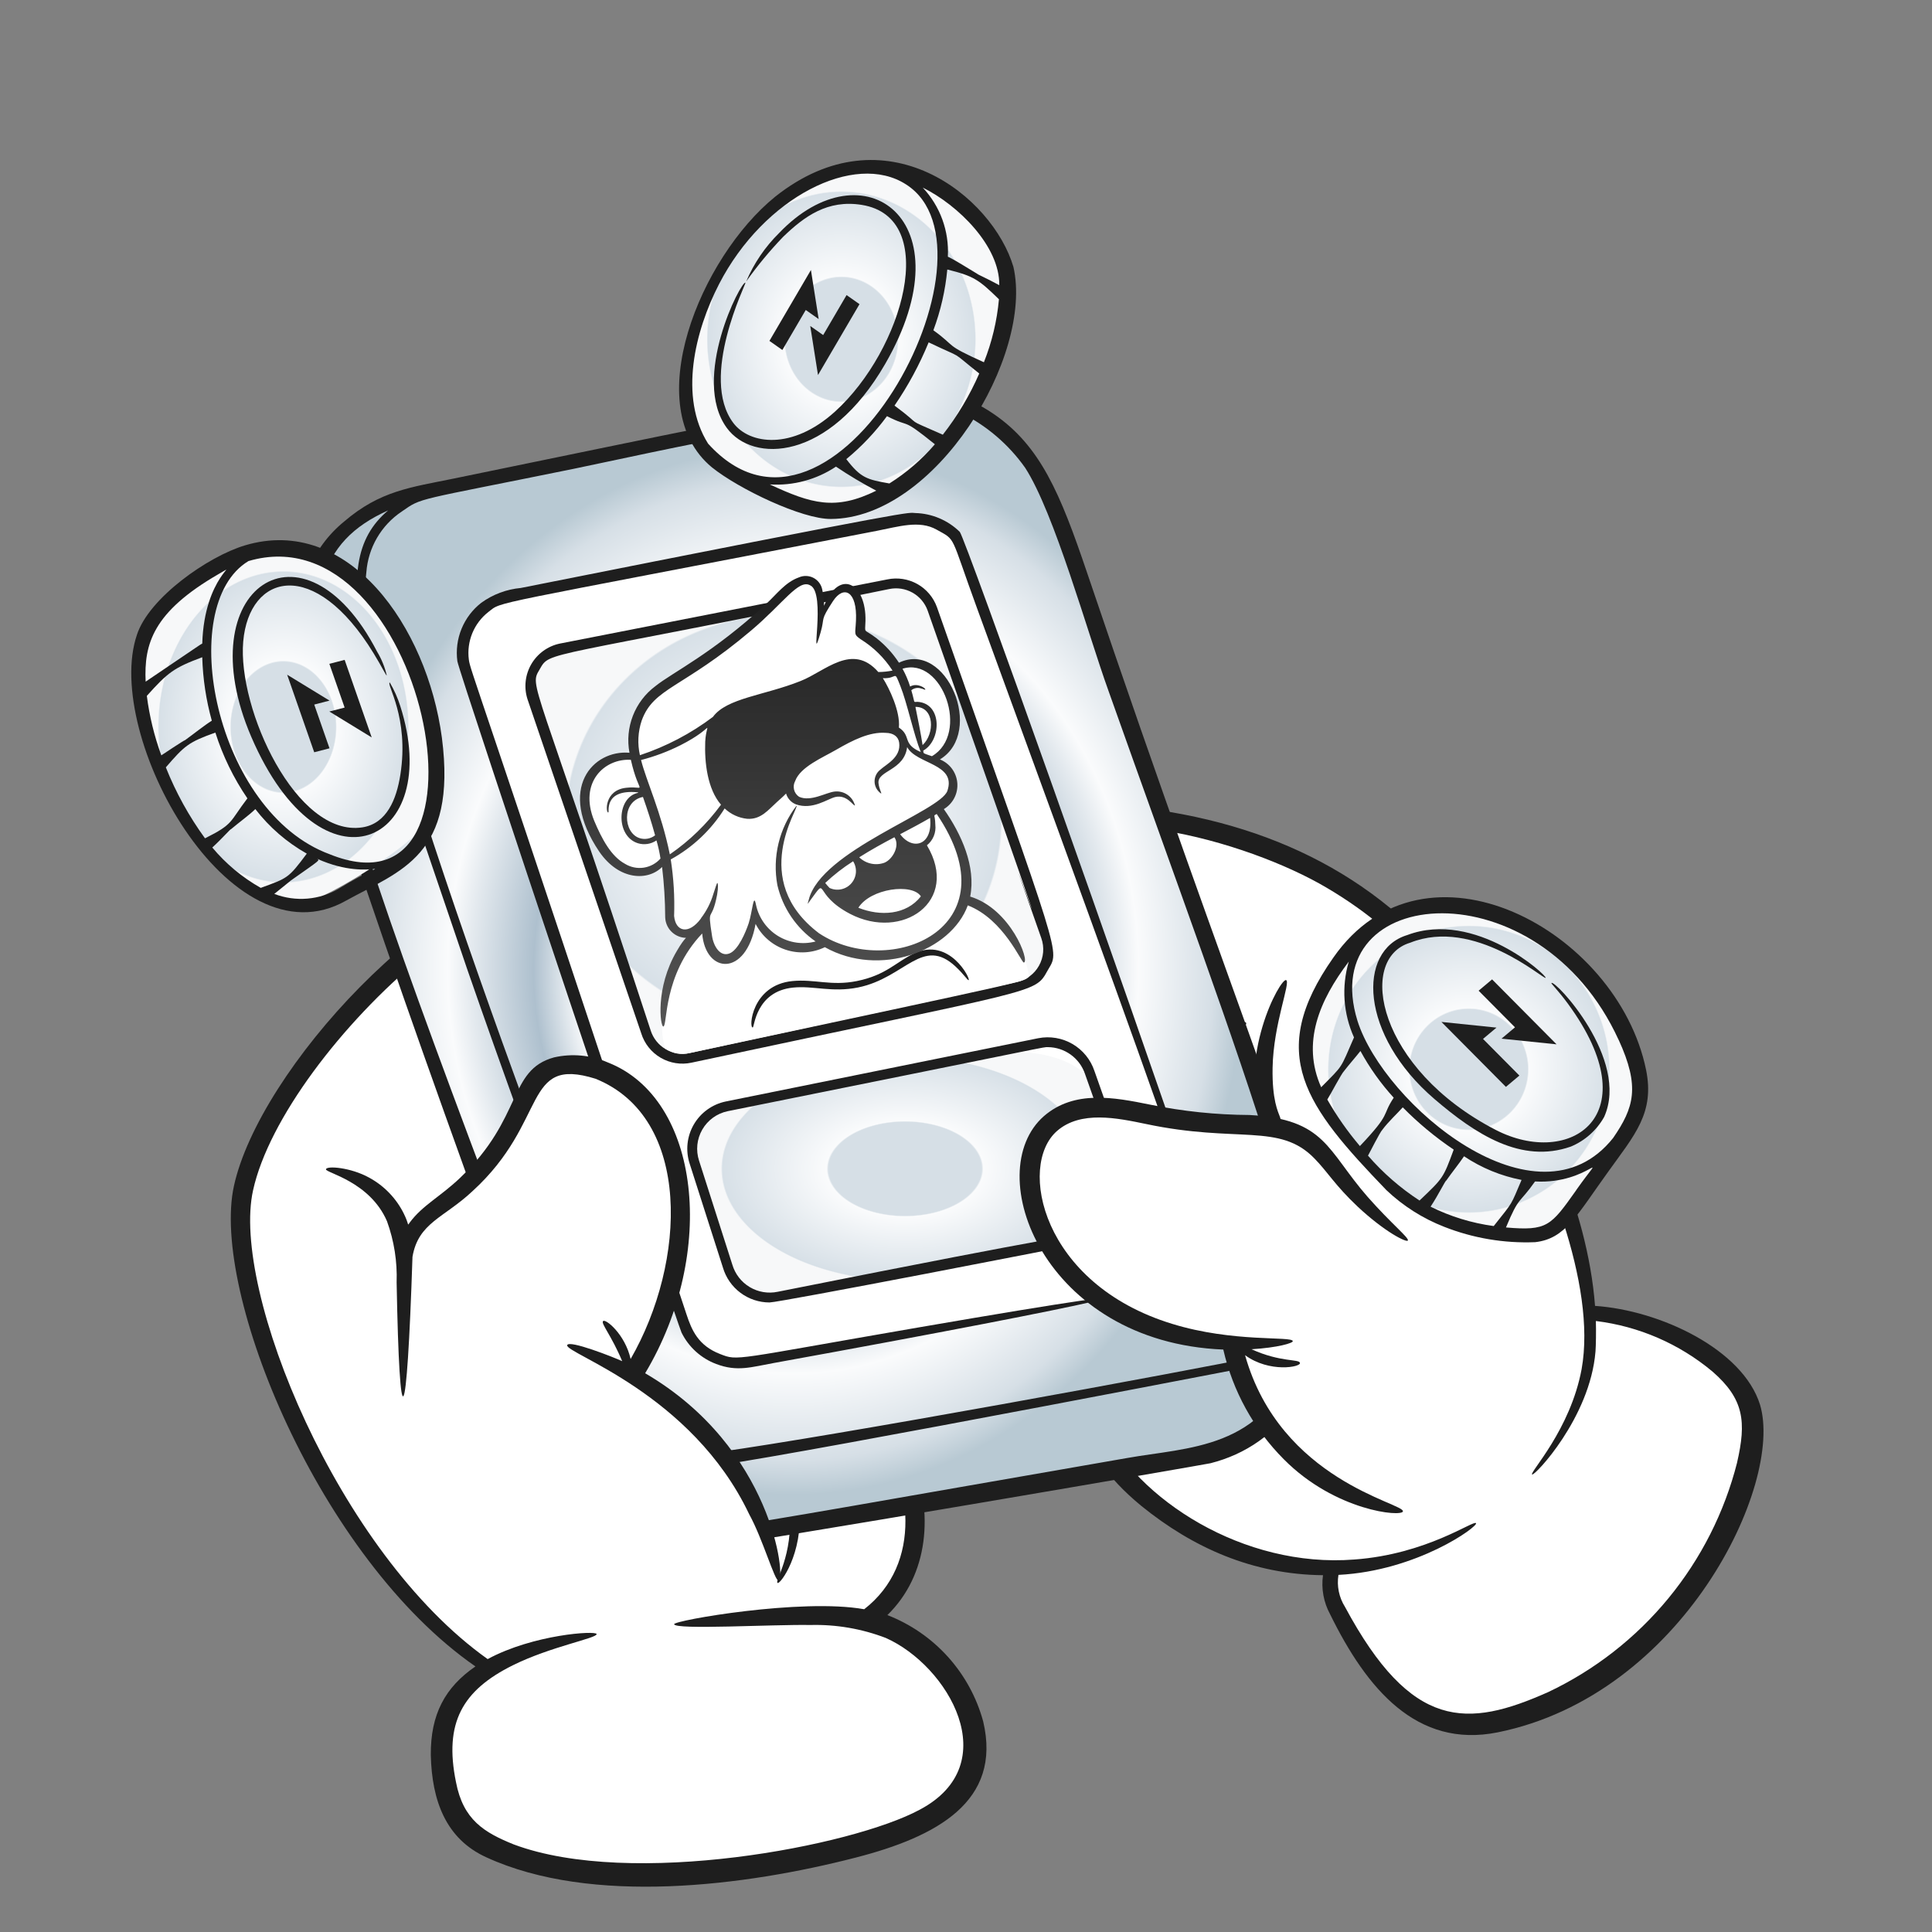 <svg width="182" height="182" viewBox="0 0 182 182" fill="none" xmlns="http://www.w3.org/2000/svg">
    <rect x="0" y="0" width="182" height="182" fill="#808080" stroke="none"/>
    <path d="M163.127 128.939C157.451 123.282 150.769 123.782 149.987 123.593C149.519 115.327 142.828 100.895 137.547 93.695C129.659 82.941 122.288 80.267 111.105 77.703C107.738 76.93 104.226 76.156 100.852 76.916C98.491 77.495 96.364 78.781 94.754 80.602C93.144 82.424 92.128 84.693 91.844 87.108C90.006 87.275 88.258 87.981 86.819 89.137C85.38 90.293 84.314 91.847 83.754 93.606C83.194 95.364 83.165 97.249 83.67 99.024C84.176 100.799 85.193 102.385 86.596 103.585C83.241 104.732 81.998 109.181 83.221 112.508C85.757 119.402 94.323 121.089 98.767 126.569C102.333 130.964 102.963 137.524 107.7 140.998C110.283 142.965 113.097 144.609 116.08 145.89C116.814 146.187 125.485 148.445 125.473 147.928C125.564 151.899 127.822 153.924 126.67 152.933C132.21 163.756 137.576 164.727 147.54 159.238C151.121 157.265 154.724 155.188 157.542 152.225C162.201 147.321 168.246 134.043 163.127 128.939Z" fill="white"/>
    <path d="M121.156 92.329C121.611 92.519 119.959 96.442 119.882 100.58C119.769 106.683 122.184 105.005 118.899 106.204C116.502 99.597 120.623 92.104 121.156 92.329Z" fill="#1E1E1E"/>
    <path d="M165.802 132.335C164.182 127.111 156.395 123.434 150.257 123.019C149.546 113.676 144.879 103.937 139.941 95.969C133.147 84.876 123.005 78.669 110.233 76.495C104.56 75.513 97.97 75.387 93.868 79.505C92.921 80.422 92.178 81.53 91.689 82.755C91.2 83.98 90.975 85.295 91.03 86.613C83.962 87.517 77.919 96.138 85.297 103.116C80.299 105.04 81.622 112.164 84.729 116.596C87.859 120.944 91.978 120.31 97.043 126.208C102.295 132.239 100.661 136.225 107.514 141.86C112.398 145.818 118.028 148.321 124.629 148.389C124.453 149.656 124.689 150.947 125.301 152.071C128.751 159.099 133.461 164.72 141.072 163.196C158.526 159.681 168.049 139.829 165.802 132.335ZM163.643 137.765C162.452 142.457 160.239 146.829 157.164 150.569C154.088 154.308 150.225 157.323 145.85 159.397C138.233 162.791 132.976 163.05 126.706 151.38C126.138 150.482 125.918 149.408 126.086 148.359C133.521 147.983 139.256 143.796 139.046 143.489C138.836 143.163 134.418 146.42 127.576 146.911C117.141 147.73 107.137 141.275 103.756 134.218C102.409 131.424 101.465 128.453 98.453 124.993C93.32 119.019 88.89 119.199 86.249 115.522C83.581 111.729 82.13 105.239 87.087 104.572C88.563 105.62 94.25 108.981 95.817 109.9C97.95 111.123 98.547 110.163 96.535 108.769C91.06 105.018 88.957 103.781 87.647 102.736C79.981 96.614 85.173 89.177 91.256 87.874C92.393 92.994 101.783 94.632 111.124 100.871C110.127 102.09 109.285 103.427 108.617 104.852L110.3 105.64C113.228 99.38 117.724 96.904 117.378 96.342C117.175 95.992 114.588 97.264 112.379 99.477C106.665 95.61 99.094 92.699 95.074 90.077C91.787 87.903 92.479 83.525 95.185 80.818C101.205 74.594 117.48 79.18 124.996 83.639C133.111 88.424 137.281 94.559 141.483 102.051C145.487 109.201 150.44 120.95 148.991 128.987C147.921 134.72 144.077 138.692 144.328 138.901C144.542 139.083 149.793 133.56 150.3 127.314C150.343 126.794 150.365 125.335 150.336 124.443C154.38 124.937 158.195 126.59 161.321 129.204C164.299 131.796 164.52 133.944 163.64 137.765H163.643Z" fill="#1E1E1E"/>
    <path d="M91.405 161.689C88.129 152.513 80.419 153.836 83.124 150.921C89.591 143.947 86.649 130.446 70.236 123.348C72.875 121.059 75.54 118.733 77.467 115.823C82.945 107.555 78.579 99.496 72.417 99.551C73.061 98.228 73.316 96.749 73.151 95.287C72.985 93.825 72.407 92.44 71.484 91.295C70.56 90.149 69.33 89.29 67.936 88.819C66.542 88.347 65.043 88.282 63.614 88.631C62.255 88.97 62.027 88.598 61.985 87.594C61.872 84.878 59.31 82.747 56.63 82.293C50.564 81.264 34.627 88.403 25.139 105.862C23.994 107.829 23.15 109.955 22.633 112.171C20.945 120.512 28.002 142.449 45.929 157.428C40.996 158.81 40.587 168.687 43.211 172.154C44.087 173.219 45.185 174.081 46.429 174.678C53.666 178.494 62.386 177.621 70.481 176.433C77.027 175.473 90.379 172.187 91.84 165.695C92.074 164.346 91.923 162.958 91.405 161.689Z" fill="white"/>
    <path d="M75.312 142.044C75.649 146.398 73.492 149.272 73.253 149.116C72.931 148.908 74.738 146.673 74.385 142.116C74.081 138.172 72.321 135.299 72.594 135.164C72.828 135.02 75.001 138.035 75.312 142.044Z" fill="#1E1E1E"/>
    <path d="M92.617 162.156C92.001 159.898 90.864 157.816 89.297 156.077C87.729 154.339 85.776 152.992 83.594 152.146C91.28 144.658 85.981 128.747 71.361 123.481C72.914 122.35 74.322 121.032 75.553 119.557C85.063 108.683 80.35 99.935 73.635 99.293C75.216 91.088 68.775 86.029 62.846 87.925C62.523 83.601 58.14 80.869 53.404 81.373C40.877 82.727 24.417 100.834 22.037 111.72C19.846 121.671 30.054 146.761 44.787 156.983C41.924 158.948 40.551 161.497 40.583 165.34C40.685 169.604 41.982 173.234 45.84 174.975C55.741 179.511 70.197 177.676 80.621 174.987C88.208 173.034 94.413 169.72 92.617 162.156ZM86.65 170.474C80.29 173.917 59.463 177.894 48.395 173.75C45.617 172.628 43.636 171.442 42.956 167.884C41.816 162.307 43.544 159.245 48.301 156.879C51.9 155.095 56.267 154.322 56.203 153.932C56.145 153.588 50.219 153.974 45.939 156.291C31.829 146.27 21.742 121.521 23.84 112.126C26.784 98.749 51.322 75.858 59.972 85.108C61.676 86.903 61.629 88.677 60.537 90.859C58.579 94.467 55.86 97.606 52.569 100.059L53.276 101.023C57.042 98.314 61.909 93.082 62.74 89.268C67.281 87.903 72.524 91.189 71.974 97.72C71.593 103.241 67.123 107.244 63.301 110.787L64.063 111.708C68.045 108.692 71.961 105.247 73.352 100.479C74.805 100.714 76.14 101.42 77.151 102.49C78.162 103.559 78.792 104.931 78.945 106.394C79.653 111.84 75.633 117.16 71.926 121.211C70.542 122.805 69.697 122.762 69.767 122.959C69.384 122.843 65.49 121.761 65.374 122.134C65.107 123.022 76.392 124.979 82.202 133.85C85.983 139.541 86.929 147.301 81.41 151.595C75.516 150.536 63.464 152.651 63.506 153.004C63.572 153.558 72.803 153.013 76.337 153.08C78.762 153.016 81.176 153.43 83.441 154.298C89.309 156.9 94.754 166.177 86.65 170.474Z" fill="#1E1E1E"/>
    <path d="M120.243 133.747C121.49 132.648 122.325 131.155 122.609 129.516C125.118 119.441 120.822 109.764 118.431 102.469C116.485 96.533 101.912 54.506 100.748 51.833C99.316 48.545 98.783 45.286 96.356 42.405C94.559 40.184 92.053 38.648 89.258 38.057C85.014 37.275 70.319 39.778 65.273 41.137C52.558 44.564 39.602 45.201 34.895 47.909C33.272 48.943 31.898 50.325 30.872 51.954C29.846 53.583 29.193 55.419 28.961 57.33C28.233 63 33.344 76.069 33.928 79.385C34.08 80.245 33.948 81.092 34.11 81.951C34.774 85.401 37.406 89.847 38.81 93.16C39.671 95.191 39.981 97.427 40.494 99.573C40.735 100.584 41.008 101.584 41.421 102.559C41.398 102.493 41.494 102.437 41.557 102.468C41.908 102.635 42.654 106.909 43.904 109.333C47.501 116.312 47.529 118.276 49.273 122.917C50.413 125.958 51.917 128.858 52.949 131.937C53.696 134.166 54.193 136.487 55.116 138.645C57.77 144.865 61.781 145.337 67.878 144.596C69.054 144.453 70.129 144.325 71.112 144.208C79.009 143.269 88.293 141.546 96.113 140.1C99.595 139.456 104.116 138.622 110.004 137.553C113.37 136.944 117.61 136.029 120.243 133.747Z" fill="url(#paint0_angular_2979_359)"/>
    <path d="M109.614 104.704C107.703 99.56 111.359 107.616 101.293 81.636C99.147 76.096 92.734 56.429 91.21 53.44C90.82 52.784 90.562 52.059 90.451 51.304C90.225 50.639 89.834 50.043 89.314 49.571C88.794 49.099 88.162 48.768 87.478 48.607C86.188 48.386 84.865 48.457 83.606 48.816C48.172 56.151 47.206 54.913 44.015 59.294C42.142 61.868 43.91 61.4 55.986 99.917C56.406 101.255 57.326 102.465 57.799 103.814C58.78 106.616 57.863 105.172 61.64 115.694C64.883 124.734 63.65 123.386 64.749 125.453C65.361 126.578 66.34 127.46 67.522 127.951C68.915 128.451 70.435 128.463 71.835 127.985C75.844 127.013 88.327 125.346 88.728 125.284C90.428 125.037 90.477 124.588 101.559 122.7C110.357 121.2 110.67 121.107 111.316 120.711C112.301 119.925 113.03 118.864 113.409 117.662C113.685 116.025 110.182 106.23 109.614 104.704Z" fill="white"/>
    <path d="M77.009 56.221C81.572 54.975 80.733 55.758 83.46 55.281C84.255 55.141 84.643 54.462 86.579 55.743C88.569 57.052 90.832 67.582 93.975 74.906C94.571 76.294 94.767 77.667 95.268 79.091C97.833 86.398 99.126 88.374 98.884 90.028C98.446 93.031 95.153 92.92 92.545 93.691C88.238 94.965 83.661 95.162 79.37 96.479C79.139 96.55 78.903 96.607 78.662 96.62C78.449 96.632 78.237 96.649 78.03 96.699C76.532 97.061 70.451 98.673 64.795 99.581C60.864 100.213 59.55 93.294 58.184 88.419C57.721 86.762 52.256 72.831 51.343 69.288C51.234 68.868 50.617 68.485 50.792 68.883C50.888 69.103 51.306 68.964 51.252 68.73C50.692 66.317 49.504 64.944 50.68 62.758C52.318 59.713 55.478 60.805 66.407 58.38C72.936 56.933 73.534 57.17 77.009 56.221Z" fill="url(#paint1_angular_2979_359)"/>
    <path d="M90.626 99.572C95.465 98.551 102.181 98.788 103.707 103.492C109.329 120.817 108.872 113.664 73.899 122.011C72.059 122.45 70.605 122.477 69.243 120.538C68.198 119.053 66.67 113.819 66.042 111.74C63.139 102.123 70.056 104.551 78.195 102.217C78.221 102.21 84.887 100.782 90.626 99.572Z" fill="url(#paint2_angular_2979_359)"/>
    <path d="M60.406 97.34L49.686 65.851C49.514 65.308 49.458 64.736 49.521 64.171C49.583 63.605 49.764 63.059 50.05 62.567C50.336 62.075 50.722 61.649 51.183 61.315C51.643 60.981 52.169 60.747 52.725 60.629L83.582 54.583C84.548 54.38 85.555 54.534 86.416 55.016C87.278 55.499 87.935 56.277 88.267 57.207C100.204 91.194 99.83 89.393 98.689 91.423C97.443 93.648 98.163 93.051 65.146 100.106C64.153 100.322 63.115 100.157 62.238 99.645C61.36 99.133 60.706 98.31 60.406 97.34ZM50.851 63.033C49.822 64.794 50.214 63.204 61.29 97.054C61.524 97.803 62.028 98.438 62.704 98.835C63.381 99.232 64.181 99.364 64.948 99.203L95.774 92.519C96.213 92.426 96.628 92.24 96.99 91.974C97.352 91.708 97.653 91.368 97.873 90.976C98.093 90.584 98.227 90.15 98.265 89.702C98.303 89.254 98.245 88.803 98.095 88.38C90.782 67.613 106.222 111.139 87.385 57.512C87.126 56.795 86.618 56.196 85.952 55.825C85.287 55.453 84.51 55.334 83.764 55.49C50.894 62.206 51.87 61.285 50.85 63.03L50.851 63.033Z" fill="#1E1E1E"/>
    <path d="M90.415 50.104C89.293 49.006 87.798 48.373 86.229 48.33C85.381 48.303 87.621 47.716 49.058 55.388C47.715 55.511 46.43 55.994 45.337 56.784C44.514 57.425 43.874 58.27 43.478 59.235C43.083 60.201 42.947 61.252 43.084 62.286C43.211 63.279 63.937 125.052 64.202 125.532C64.876 126.899 66.045 127.958 67.473 128.494C69.457 129.243 70.735 128.788 72.933 128.391C104.419 122.685 117.099 119.774 86.465 125.059C68.877 128.094 69.574 128.223 67.837 127.554C65.759 126.753 65.155 125.279 64.672 123.823C44.532 63.063 44.298 63.187 44.166 62.134C44.057 61.291 44.17 60.434 44.493 59.647C44.816 58.861 45.338 58.172 46.009 57.649C47.408 56.59 45.05 57.276 82.607 50.005C84.65 49.61 86.603 48.978 88.222 49.888C90.117 50.954 89.453 50.224 92.031 57.271C115.058 120.213 113.533 116.785 112.796 118.464C111.753 120.845 109.626 120.907 108.538 121.169C97.421 123.85 110.159 121.437 111.144 120.962C112.184 120.439 112.996 119.553 113.428 118.472C113.86 117.391 113.881 116.189 113.487 115.093C105.486 91.622 90.994 50.88 90.415 50.104Z" fill="#1E1E1E"/>
    <path d="M72.49 122.696C71.501 122.696 70.539 122.375 69.748 121.782C68.957 121.189 68.379 120.356 68.101 119.407L64.965 109.611C64.769 109.005 64.702 108.364 64.77 107.73C64.838 107.096 65.038 106.483 65.358 105.932C65.678 105.38 66.11 104.903 66.627 104.529C67.144 104.156 67.733 103.896 68.358 103.765L97.816 97.801C98.919 97.588 100.061 97.782 101.032 98.347C102.003 98.913 102.735 99.811 103.094 100.875C104.782 105.718 104.063 103.432 106.679 111.027C106.884 111.623 106.961 112.255 106.903 112.883C106.845 113.51 106.655 114.118 106.345 114.666C106.034 115.214 105.611 115.691 105.103 116.063C104.595 116.436 104.014 116.696 103.398 116.827C99.958 117.558 73.409 122.696 72.49 122.696ZM98.721 98.644C98.182 98.644 100.194 98.308 68.541 104.679C68.045 104.784 67.576 104.992 67.165 105.29C66.754 105.588 66.411 105.97 66.158 106.409C65.904 106.849 65.746 107.337 65.693 107.842C65.641 108.346 65.695 108.857 65.853 109.339L68.988 119.135C69.25 120.02 69.835 120.775 70.628 121.248C71.42 121.721 72.362 121.878 73.265 121.689C103.319 115.707 97.973 117.032 103.204 115.921C103.691 115.817 104.151 115.611 104.553 115.316C104.955 115.022 105.29 114.645 105.535 114.211C105.78 113.778 105.931 113.297 105.976 112.8C106.022 112.304 105.962 111.804 105.799 111.333C103.177 103.72 103.908 106.038 102.216 101.184C101.97 100.449 101.501 99.81 100.874 99.355C100.248 98.9 99.495 98.651 98.721 98.644Z" fill="#1E1E1E"/>
    <path d="M124.422 120.335C123.543 111.152 116.742 96.371 102.388 53.898C99.873 46.474 98.011 42.006 93.602 38.993C88.27 35.328 83.577 36.696 42.761 45.078C38.696 45.912 35.816 46.219 32.416 49.132C30.917 50.353 29.752 51.936 29.031 53.731C27.567 58.47 29.117 65.771 30.326 70.566C32.92 80.707 50.288 128.608 55.088 140.561C55.887 142.378 57.242 143.893 58.958 144.89C60.675 145.886 62.663 146.312 64.636 146.105C71.006 145.28 113.641 137.946 114.024 137.843C120.651 136.173 125.382 130.053 124.422 120.335ZM37.835 48.196C39.817 46.824 38.896 47.244 54.002 44.172C59.759 43.003 84.98 37.228 90.468 38.863C92.905 40.059 95.004 41.848 96.572 44.065C99.33 48.324 102.448 59.599 104.417 65.063C117.243 101.202 126.923 125.619 121.188 127.255C110.279 129.465 78.517 135.278 67.579 136.802C61.228 137.712 60.401 133.257 58.984 129.496C55.898 121.312 33.192 62.677 34.513 53.895C34.599 52.756 34.942 51.651 35.518 50.663C36.093 49.676 36.886 48.832 37.835 48.196ZM106.165 137.352C61.12 145.162 62.908 145.259 59.822 143.473C56.76 141.736 56.316 139.185 54.629 134.803C29.652 68.952 23.484 53.949 36.566 48.08C30.336 53.319 34.564 63.346 44.003 91.274C50.592 110.276 59.442 133.658 60.323 134.885C61.105 136.078 62.223 137.014 63.536 137.573C64.849 138.133 66.299 138.291 67.701 138.028C76.461 136.775 121.868 127.97 121.96 127.952C119.218 136.556 111.803 136.336 106.165 137.352Z" fill="#1E1E1E"/>
    <path d="M55.533 77.07C56.234 78.964 57.042 81.235 59.203 81.864C59.817 82.036 60.466 82.046 61.086 81.893C61.705 81.74 62.275 81.428 62.738 80.99C63.154 86.217 63.102 86.826 63.586 87.524C63.754 87.795 64.017 87.992 64.324 88.077C64.632 88.161 64.959 88.126 65.242 87.979C63.582 89.142 61.588 95.721 62.675 98.769C62.998 99.005 63.37 99.166 63.764 99.24C64.157 99.315 64.562 99.302 64.95 99.202C98.579 92.022 96.188 92.535 96.932 92.013C96.637 89.573 95.021 86.875 91.336 84.901C90.303 84.347 92.171 83.905 90.433 80.1C90.003 79.106 89.513 78.139 88.965 77.204C88.062 75.732 89.185 75.868 89.543 74.996C89.758 74.341 89.722 73.629 89.442 72.999C89.161 72.369 88.656 71.867 88.025 71.589C89.274 70.192 90.673 69.876 89.964 66.847C89.263 63.852 87.341 61.634 84.339 62.785C83.928 61.395 82.492 60.633 81.328 59.771C81.011 59.536 81.001 59.413 81.081 59.043C81.317 58.046 81.195 56.997 80.735 56.08C80.149 56.195 80.318 56.333 80.159 55.522C79.318 55.067 78.802 55.522 78.361 56.31C76.124 60.295 77.931 57.462 77.114 55.438C77.075 55.304 77.009 55.18 76.919 55.073C76.83 54.967 76.719 54.88 76.594 54.819C76.469 54.757 76.332 54.723 76.193 54.717C76.054 54.712 75.915 54.735 75.786 54.786C73.693 55.23 73.228 57.334 67.719 61.273C64.373 63.665 58.856 65.391 59.702 71.187C57.173 70.657 54.14 73.309 55.533 77.07Z" fill="white"/>
    <path d="M86.123 89.81C84.412 90.612 83.494 91.857 80.718 92.418C78.295 92.907 76.753 92.216 74.654 92.418C70.786 92.793 70.519 96.9 70.914 96.786C71.065 96.792 71.187 93.386 74.717 93.033C76.643 92.84 78.379 93.52 80.838 93.021C85.275 92.119 86.896 88.142 90.023 91.057C90.805 91.785 91.166 92.387 91.251 92.331C91.455 92.231 89.453 88.25 86.123 89.81Z" fill="#1E1E1E"/>
    <path d="M91.395 84.46C91.951 81.631 90.562 78.557 88.912 76.221C89.332 75.971 89.673 75.609 89.897 75.175C90.122 74.741 90.22 74.253 90.182 73.766C90.143 73.279 89.969 72.813 89.68 72.419C89.39 72.026 88.996 71.722 88.543 71.54C92.781 68.992 89.165 60.273 84.684 62.43C84.112 61.555 83.403 60.779 82.582 60.131C81.295 59.138 81.498 59.8 81.53 58.503C81.615 54.954 79.094 53.509 77.628 57.064C77.626 56.544 77.567 56.025 77.453 55.517C77.404 55.286 77.304 55.068 77.16 54.881C77.017 54.693 76.833 54.54 76.623 54.432C76.412 54.324 76.181 54.265 75.944 54.258C75.708 54.251 75.473 54.297 75.257 54.392C73.978 54.847 73.173 55.968 72.202 56.865C67.092 61.591 63.37 63.326 61.737 64.639C60.785 65.352 60.051 66.317 59.62 67.426C59.189 68.535 59.078 69.743 59.299 70.912C55.883 70.616 52.416 74.256 56.456 80.234C58.316 82.945 61.037 83.013 62.37 81.672C62.558 83.243 62.656 84.823 62.663 86.404C62.677 86.895 62.87 87.363 63.207 87.72C63.544 88.077 63.999 88.298 64.488 88.341C64.785 88.353 64.565 88.185 63.76 89.584C61.703 93.072 62.206 96.721 62.486 96.701C62.899 96.672 62.418 91.847 66.148 87.938C66.461 91.753 70.272 92.059 71.179 87.035C71.764 88.18 72.775 89.051 73.994 89.461C75.213 89.871 76.544 89.787 77.702 89.228C82.883 92.13 89.598 89.592 91.17 85.289C94.573 86.606 96.226 90.734 96.454 90.674C97.019 90.563 95.234 85.631 91.395 84.46ZM87.789 71.236C86.871 70.923 87.008 70.999 86.977 70.706C88.695 69.743 88.781 66.263 86.436 66.114C85.981 66.114 86.235 66.322 85.848 65.022C85.968 64.925 86.109 64.858 86.26 64.826C86.411 64.794 86.568 64.799 86.717 64.84C86.99 64.899 87.134 65.001 87.159 64.968C87.268 64.868 86.421 64.274 85.737 64.674C85.555 64.092 85.314 63.53 85.019 62.996C88.785 61.828 91.39 69.137 87.789 71.236ZM86.91 70.189C86.759 69.182 86.445 67.598 86.235 66.59C88.045 66.577 88.069 69.121 86.91 70.189ZM84.824 64.644C85.444 66.191 86.074 69.173 86.735 70.842C84.948 70.062 85.89 69.346 84.678 68.539C84.822 67.021 83.768 64.827 83.167 63.885C84.596 63.967 84.175 63.007 84.824 64.644ZM60.447 67.886C61.575 64.763 64.281 64.883 70.752 59.403C73.778 56.849 75.227 54.532 76.309 55.135C77.891 55.8 76.199 63.392 77.31 59.552C77.731 58.07 77.212 58.551 78.483 56.608C79.484 55.101 80.766 55.675 80.635 58.476C80.575 59.75 80.395 59.741 81.075 60.219C82.283 60.967 83.309 61.975 84.078 63.169C83.637 63.258 83.189 63.304 82.74 63.307C80.29 60.501 77.719 63.251 75.427 64.149C71.992 65.524 68.465 65.748 67.158 67.535C65.078 69.104 62.755 70.322 60.282 71.142C60.039 70.062 60.096 68.936 60.447 67.886ZM60.568 75.075C60.987 76.266 61.381 77.473 61.712 78.689C61.508 78.849 61.268 78.957 61.013 79.003C60.758 79.049 60.495 79.032 60.248 78.954C58.706 78.46 58.532 75.478 60.568 75.075ZM62.219 80.878C61.81 81.341 61.249 81.645 60.638 81.736C60.026 81.826 59.402 81.698 58.875 81.374C57.575 80.673 56.698 79.042 55.977 77.323C54.498 73.704 56.942 71.431 59.428 71.576C60.226 75.071 60.946 73.999 59.027 74.207C56.879 74.411 57.062 76.635 57.306 76.534C57.428 76.544 56.824 74.335 60.041 74.635C60.117 74.642 60.157 74.701 60.095 74.689C58.097 75.104 57.965 78.775 60.095 79.437C60.387 79.526 60.696 79.548 60.998 79.502C61.3 79.455 61.588 79.342 61.841 79.17C62.006 79.729 62.132 80.299 62.219 80.875V80.878ZM60.388 71.596C61.67 71.265 62.913 70.799 64.097 70.204C67.459 68.504 66.554 67.748 66.434 69.859C66.358 71.816 66.636 74.318 67.921 75.805C66.587 77.623 64.957 79.205 63.099 80.484C62.282 76.484 60.879 73.561 60.388 71.592V71.596ZM77.153 87.916C70.49 82.883 75.315 76.067 75.036 75.897C74.227 76.949 73.648 78.159 73.338 79.449C73.027 80.739 72.99 82.08 73.231 83.385C73.735 85.537 75.018 87.426 76.832 88.688C76.237 88.846 75.617 88.882 75.008 88.793C74.399 88.704 73.814 88.492 73.289 88.171C72.765 87.849 72.311 87.424 71.955 86.922C71.599 86.42 71.349 85.85 71.22 85.249C70.983 83.998 70.887 85.859 70.529 86.972C70.245 87.82 69.551 89.487 68.722 89.816C67.832 90.17 67.21 89.12 67.073 88.151C66.618 85.229 67.023 87.059 67.554 84.29C67.676 83.587 67.637 83.188 67.579 83.183C67.52 83.177 67.427 83.553 67.204 84.201C66.958 85.033 66.561 85.813 66.033 86.502V86.523C64.873 88.089 63.642 87.77 63.503 86.29C63.566 84.507 63.46 82.723 63.186 80.961C65.262 79.82 67.01 78.166 68.263 76.156C68.844 76.708 69.593 77.052 70.39 77.134C71.679 77.216 72.347 76.315 73.203 75.542C73.483 75.282 73.783 75.04 74.049 74.752C74.115 74.981 74.233 75.192 74.394 75.368C74.554 75.545 74.753 75.682 74.975 75.77C76.546 76.332 77.962 75.249 78.691 75.08C79.804 74.824 80.414 75.975 80.538 75.873C80.428 75.457 80.171 75.096 79.814 74.856C79.458 74.616 79.026 74.514 78.6 74.569C77.789 74.667 76.369 75.551 75.278 75.061C75.041 74.905 74.872 74.666 74.803 74.391C74.734 74.116 74.771 73.825 74.906 73.576C75.391 72.243 77.481 71.378 78.765 70.634C80.368 69.705 81.936 68.926 83.431 69.037C84.17 69.043 84.627 69.395 84.705 69.963C84.892 71.351 83.496 71.984 82.915 72.518C82.743 72.653 82.606 72.826 82.515 73.025C82.423 73.223 82.38 73.44 82.388 73.658C82.397 73.876 82.457 74.089 82.563 74.279C82.67 74.47 82.82 74.632 83.001 74.754C83.083 74.716 82.819 74.368 82.755 73.765C82.659 72.578 85.174 72.594 85.456 70.381C86.343 72.011 90.123 71.928 89.246 74.501C88.584 76.44 77.343 80.128 76.188 84.753C76.055 85.282 76.006 85.253 76.345 84.794C78.067 82.464 76.496 84.2 80.057 86.078C84.994 88.67 90.469 84.903 87.318 79.63C87.603 79.402 87.824 79.106 87.963 78.769C88.102 78.432 88.152 78.065 88.111 77.703C88.086 76.628 87.86 76.912 88.24 76.679C95.595 87.516 83.748 92.294 77.153 87.916ZM86.749 84.44C85.376 86.199 82.927 86.34 80.86 85.513C82.01 83.682 85.951 83.179 86.749 84.44ZM80.941 80.76C82.096 80.032 83.058 79.503 84.255 78.87C84.801 79.657 84.105 80.952 83.305 81.275C82.902 81.418 82.467 81.445 82.049 81.354C81.632 81.263 81.248 81.057 80.941 80.76ZM84.797 78.585C85.742 78.087 86.688 77.591 87.618 77.05C87.895 79.661 85.95 80.155 84.797 78.585ZM78.144 83.646C77.995 83.489 77.86 83.332 77.738 83.178C78.546 82.414 79.426 81.729 80.366 81.133C80.566 81.453 80.658 81.829 80.627 82.205C80.596 82.581 80.444 82.937 80.194 83.22C79.944 83.503 79.609 83.697 79.24 83.774C78.87 83.851 78.486 83.806 78.144 83.646Z" fill="url(#paint3_linear_2979_359)"/>
    <path d="M27.454 85.349C29.718 85.519 39.655 79.234 40.375 77.081C43.687 67.168 34.951 48.564 23.544 52.018C20.447 53.187 17.672 55.074 15.445 57.524C12.926 60.537 12.897 62.976 13.393 66.041C14.11 70.585 15.772 74.928 18.272 78.789C19.896 81.008 23.976 85.091 27.454 85.349Z" fill="url(#paint4_angular_2979_359)"/>
    <path fill-rule="evenodd" clip-rule="evenodd" d="M27.051 63.559L31.043 66L29.602 66.372L31.04 70.493L29.6 70.865L27.051 63.559ZM35.016 69.468L31.024 67.026L32.465 66.655L31.027 62.534L32.467 62.162L35.016 69.468Z" fill="#1E1E1E"/>
    <path d="M23.67 69.41C17.632 55.374 28.614 48.02 35.523 61.386C35.942 62.079 36.249 62.834 36.433 63.623C36.365 63.653 36.008 62.873 35.207 61.562C29.604 52.389 23.468 54.036 22.912 60.431C22.358 66.785 27.922 78.911 34.147 77.938C36.447 77.574 37.355 75.272 37.714 72.987C38.569 67.559 36.355 64.433 36.718 64.292C37.129 64.989 37.46 65.73 37.703 66.501C41.868 79.501 30.329 84.891 23.67 69.41Z" fill="#1E1E1E"/>
    <path d="M41.628 69.496C40.227 58.995 32.801 48.475 23.081 51.374C19.58 52.42 14.017 56.33 12.896 59.809C9.686 69.251 21.663 91.053 32.601 84.841C37.751 81.995 43.062 80.636 41.628 69.496ZM20.6 54.074C22.79 52.847 19.243 54.217 19.053 60.626C18.701 60.821 19.438 60.353 13.72 64.214C13.559 60.669 14.39 57.656 20.6 54.074ZM13.832 65.553C15.809 63.353 16.361 62.914 19.052 61.913C19.11 63.935 19.412 65.942 19.953 67.891C19.235 68.34 18.254 69.132 17.441 69.719C17.35 69.719 15.287 71.094 15.196 71.157C14.534 69.346 14.076 67.466 13.832 65.553ZM19.313 78.974C17.808 76.908 16.569 74.662 15.622 72.287C17.389 70.246 17.738 69.921 20.288 69.011C20.987 71.213 22.004 73.301 23.306 75.209C21.592 77.448 22.05 77.607 19.308 78.974H19.313ZM20.001 79.836C20.961 78.959 21.686 78.099 21.778 78.099C22.514 77.475 23.515 76.754 24.053 76.218C25.371 77.927 27.019 79.354 28.9 80.414C27.139 82.78 27.096 82.706 24.564 83.641C22.824 82.659 21.277 81.37 19.996 79.836H20.001ZM31.961 83.69C31.046 84.234 30.02 84.563 28.959 84.652C27.898 84.742 26.831 84.59 25.838 84.207C26.352 83.81 26.923 83.322 27.417 82.933C30.348 80.874 30.084 81.08 29.881 80.902C35.321 83.342 37.827 80.11 31.956 83.69H31.961ZM31.081 80.481C20.27 76.531 16.445 57.043 23.408 52.853C39.931 47.992 47.788 87.2 31.077 80.481H31.081Z" fill="#1E1E1E"/>
    <path d="M149.405 111.281C154.254 106.425 156.255 102.371 152.922 96.882C150.932 93.606 149.162 90.029 145.733 88.321C140.916 85.923 135.105 83.528 130.287 86.697C128.096 88.138 120.86 96.125 123.798 101.828C125.584 105.297 127.402 108.481 130.236 111.162C133.996 114.716 138.881 116.792 143.977 116.167C147.833 115.688 148.067 112.62 149.405 111.281Z" fill="url(#paint5_angular_2979_359)"/>
    <path fill-rule="evenodd" clip-rule="evenodd" d="M135.787 96.269L140.973 96.804L139.704 97.87L143.13 101.321L141.861 102.387L135.787 96.269ZM146.633 98.379L141.447 97.844L142.716 96.778L139.29 93.327L140.559 92.261L146.633 98.379Z" fill="#1E1E1E"/>
    <path d="M155.064 100.779C152.365 87.602 134.225 77.841 125.607 90.205C119.194 99.32 123.001 104.219 130.612 112.123C132.185 113.612 134.031 114.783 136.049 115.57C138.773 116.642 141.691 117.135 144.616 117.016C147.477 116.693 148.529 114.488 151.502 110.373C153.972 106.925 155.894 104.846 155.064 100.779ZM152.488 97.969C154.512 102.389 153.927 104.339 151.965 107.196C144.799 116.213 130.37 104.028 127.879 96.169C123.865 83.207 144.977 81.507 152.483 97.969H152.488ZM127.056 90.598C126.364 92.958 126.539 95.487 127.551 97.729C126.215 100.782 126.59 100.264 124.457 102.422C122.592 98.235 124.287 94.244 127.051 90.597L127.056 90.598ZM125.036 103.58C125.408 102.986 126.353 101.157 126.616 100.893C127.078 100.288 127.697 99.597 128.157 99.007C129.022 100.594 130.074 102.071 131.292 103.407C130.109 105.191 131.14 104.76 128.107 107.963C126.949 106.6 125.92 105.133 125.034 103.579L125.036 103.58ZM128.871 108.863C129.019 108.601 129.998 106.652 130.217 106.433C130.781 105.668 131.664 104.861 132.143 104.315C133.605 105.8 135.214 107.135 136.943 108.298C135.951 110.993 135.971 110.953 133.723 113.093C131.915 111.916 130.28 110.492 128.867 108.862L128.871 108.863ZM134.765 113.672C135.51 112.549 136.148 111.215 136.24 111.215C136.758 110.468 137.469 109.594 137.917 108.924C139.556 110.021 141.398 110.779 143.335 111.153C142.274 113.623 142.619 113.099 140.713 115.498C138.642 115.219 136.631 114.602 134.761 113.671L134.765 113.672ZM148.481 112.125C146.082 115.5 145.767 115.965 141.866 115.63C143.128 112.602 143.059 113.493 144.605 111.298C149.818 111.583 151.606 107.696 148.476 112.121L148.481 112.125Z" fill="#1E1E1E"/>
    <path d="M135.135 103.537C128.091 97.507 127.811 89.523 132.578 88.082C138.962 85.682 145.773 91.922 145.602 92.115C145.431 92.308 138.88 86.394 132.849 88.804C127.788 90.315 129.782 100.698 140.902 106.441C147.892 110.051 155.462 105.141 147.705 94.555C146.76 93.267 146.099 92.658 146.15 92.602C146.443 92.238 153.56 99.791 151.113 105.226C150.408 106.478 149.305 107.459 147.979 108.011C143.301 109.655 139 106.847 135.135 103.537Z" fill="#1E1E1E"/>
    <path d="M38.225 134.332C37.944 131.771 37.103 119.408 37.971 117.497C38.801 115.669 45.103 111.775 47.694 107.112C48.918 104.91 49.956 100.985 53.056 100.077C56.368 99.107 58.981 101.988 60.994 104.536C62.441 106.093 63.336 108.082 63.542 110.197C64.688 117.15 64.661 119.884 59.696 129.653C68.376 134.557 72.177 144.017 71.701 144.395C71.61 144.468 71.471 144.272 71.585 144.254C72.267 145.363 72.763 146.577 73.052 147.847C73.456 149.628 72.543 150.184 70.681 150.036C66.851 149.731 56.543 148.912 52.986 147.567C49.129 146.113 38.675 138.411 38.225 134.332Z" fill="white"/>
    <path d="M60.775 129.364C67.571 118.005 65.986 103.496 57.26 100.086C55.664 99.389 53.887 99.223 52.189 99.61C47.849 100.805 49.305 105.275 43.342 110.959C41.458 112.752 39.811 113.531 38.6 115.164C38.336 115.51 38.594 115.45 38.037 114.319C37.324 112.884 36.187 111.705 34.78 110.939C33.013 109.961 30.742 109.799 30.708 110.152C30.649 110.477 34.843 111.288 36.458 115.049C37.126 116.893 37.433 118.848 37.363 120.808C37.645 135.972 38.312 134.974 38.857 118.401C39.403 115.172 41.822 114.736 44.508 112.213C51.74 105.612 49.166 99.455 56.102 101.622C65.21 105.301 64.671 118.887 59.407 128.022C58.879 125.679 57.032 124.193 56.811 124.453C56.592 124.682 57.594 125.792 58.613 128.227C57.794 127.847 53.601 126.196 53.431 126.715C53.158 127.479 65.156 131.223 70.579 142.653C71.863 144.982 72.983 148.96 73.339 148.895C74.069 148.785 72.8 136.38 60.775 129.364Z" fill="#1E1E1E"/>
    <path d="M134.737 141.771C131.387 144.529 118.208 138.532 115.824 126.66C98.164 125.441 92.333 109.042 100.482 104.975C103.155 103.641 106.047 104.561 108.796 105.106C116.296 106.593 119.449 105.457 123.442 107.454C125.374 108.808 126.318 111.154 127.864 112.938C129.255 114.341 130.773 115.611 132.4 116.732C135.884 119.494 142.741 132.077 134.603 141.928C134.458 141.526 134.579 142.169 134.737 141.771Z" fill="white"/>
    <path d="M128.836 112.749C124.993 108.35 124.888 105.439 117.715 105.036C114.562 105.019 111.419 104.692 108.33 104.058C104.963 103.371 101.204 102.663 98.341 105.142C92.301 110.428 98.285 126.448 115.238 127.132C116.13 131.04 118.102 134.619 120.93 137.46C125.79 142.364 132.074 142.92 132.161 142.374C132.308 141.598 120.612 139.486 117.289 127.662C119.584 129.344 122.573 128.785 122.458 128.39C122.4 128.009 120.638 128.352 117.897 127.103C120.381 126.95 121.81 126.522 121.786 126.338C121.731 125.846 116.177 126.492 110.411 124.708C98.126 120.952 95.851 109.804 99.569 106.546C101.802 104.589 105.257 105.324 107.959 105.884C116.575 107.71 120.545 105.745 123.826 109.132C125.077 110.406 125.743 111.637 127.894 113.666C130.498 116.096 132.497 117.057 132.62 116.866C132.783 116.632 131.085 115.301 128.836 112.749Z" fill="#1E1E1E"/>
    <path d="M85.306 16.539C86.622 16.857 87.867 17.418 89.015 18.135C94.562 21.596 95.545 24.752 94.083 32.205C93.398 35.528 91.91 38.634 89.748 41.25C87.586 43.865 84.817 45.912 81.682 47.211C80.667 47.685 79.567 47.949 78.448 47.987C77.329 48.026 76.214 47.837 75.17 47.434C64.311 44.108 62.987 38.575 66.374 28.738C68.872 21.497 76.382 16.262 80.262 15.929C81.964 15.935 83.657 16.14 85.306 16.539Z" fill="url(#paint6_angular_2979_359)"/>
    <path fill-rule="evenodd" clip-rule="evenodd" d="M76.391 25.436L77.121 30.058L75.904 29.202L73.7 32.969L72.483 32.114L76.391 25.436ZM77.058 35.331L76.328 30.709L77.545 31.564L79.75 27.797L80.967 28.653L77.058 35.331Z" fill="#1E1E1E"/>
    <path d="M95.468 25.145C93.522 18.526 83.4 10.285 73.023 18.531C65.975 24.241 60.167 38.335 67.067 44.028C69.596 46.061 75.553 48.913 78.276 48.888C88.139 48.836 97.375 33.537 95.468 25.145ZM94.135 26.864C92.813 26.149 92.154 25.888 92.061 25.796C91.161 25.266 90.059 24.541 89.29 24.18C89.356 22.992 89.18 21.802 88.774 20.683C88.367 19.565 87.738 18.54 86.924 17.671C90.277 19.328 94.185 23.194 94.135 26.864ZM66.703 41.791C63.935 37.391 65.462 31.175 67.739 26.758C71.955 18.578 80.519 14.254 85.348 17.371C95.146 23.588 78.546 54.887 66.703 41.791ZM72.515 45.635C74.721 45.774 76.912 45.185 78.751 43.958C79.975 44.782 81.242 45.538 82.548 46.224C78.689 48.123 76.44 47.456 72.517 45.635H72.515ZM83.785 45.544C81.665 45.168 81.096 45.036 79.724 43.253C81.165 42.068 82.452 40.707 83.556 39.203C85.903 40.406 84.787 39.207 88.068 41.852C86.834 43.29 85.391 44.533 83.787 45.541L83.785 45.544ZM88.816 40.95C84.896 39.207 87.229 40.398 84.266 38.208C85.546 36.342 86.624 34.345 87.482 32.251C91.036 33.954 89.325 32.856 92.248 35.186C91.351 37.244 90.198 39.181 88.816 40.95ZM92.689 34.125C88.867 32.408 90.163 32.724 87.927 31.113C88.614 29.271 89.055 27.346 89.238 25.389C91.753 26.012 92.202 26.343 94.103 28.191C93.92 30.227 93.443 32.226 92.687 34.125H92.689Z" fill="#1E1E1E"/>
    <path d="M83.386 34.285C78.078 43.489 70.902 43.643 68.469 40.313C65.058 35.647 69.834 26.406 70.225 26.63C70.316 26.683 65.837 35.54 69.082 39.845C70.6 41.86 74.62 42.442 78.675 38.76C85.057 32.97 88.634 20.489 81.172 19.3C77.955 18.787 75.772 20.38 73.764 22.32C72.506 23.631 71.346 25.033 70.295 26.514C71.018 24.808 72.069 23.26 73.389 21.959C81.294 13.658 91.233 20.678 83.386 34.285Z" fill="#1E1E1E"/>
    <defs>
        <radialGradient id="paint0_angular_2979_359" cx="0" cy="0" r="1" gradientUnits="userSpaceOnUse" gradientTransform="translate(74.713 91.385) rotate(90) scale(53.476 45.823)">
            <stop offset="0.073" stop-color="#FBFBFD"/>
            <stop offset="0.245" stop-color="#C8D4DA"/>
            <stop offset="0.435" stop-color="white"/>
            <stop offset="0.533" stop-color="#AEC0CE"/>
            <stop offset="0.659" stop-color="#E3E9EE"/>
            <stop offset="0.709" stop-color="#FAFBFC"/>
            <stop offset="0.861" stop-color="#D6DFE6"/>
            <stop offset="0.922" stop-color="#B8C9D3"/>
        </radialGradient>
        <radialGradient id="paint1_angular_2979_359" cx="0" cy="0" r="1" gradientUnits="userSpaceOnUse" gradientTransform="translate(73.815 77.299) rotate(90) scale(22.323 23.636)">
            <stop offset="0.363" stop-color="#D6DFE6"/>
            <stop offset="0.371" stop-color="#FAFBFC"/>
            <stop offset="0.865" stop-color="#D7E0E7"/>
            <stop offset="0.872" stop-color="#F7F8F9"/>
        </radialGradient>
        <radialGradient id="paint2_angular_2979_359" cx="0" cy="0" r="1" gradientUnits="userSpaceOnUse" gradientTransform="translate(85.257 110.1) rotate(90) scale(12.155 19.889)">
            <stop offset="0.363" stop-color="#D6DFE6"/>
            <stop offset="0.371" stop-color="#FAFBFC"/>
            <stop offset="0.865" stop-color="#D7E0E7"/>
            <stop offset="0.872" stop-color="#F7F8F9"/>
        </radialGradient>
        <linearGradient id="paint3_linear_2979_359" x1="75.596" y1="54.257" x2="75.596" y2="96.701" gradientUnits="userSpaceOnUse">
            <stop stop-color="#1E1E1E"/>
            <stop offset="1" stop-color="#545454"/>
        </linearGradient>
        <radialGradient id="paint4_angular_2979_359" cx="0" cy="0" r="1" gradientUnits="userSpaceOnUse" gradientTransform="translate(26.694 68.48) rotate(90) scale(16.884 13.552)">
            <stop offset="0.363" stop-color="#D6DFE6"/>
            <stop offset="0.371" stop-color="#FAFBFC"/>
            <stop offset="0.865" stop-color="#D7E0E7"/>
            <stop offset="0.872" stop-color="#F7F8F9"/>
        </radialGradient>
        <radialGradient id="paint5_angular_2979_359" cx="0" cy="0" r="1" gradientUnits="userSpaceOnUse" gradientTransform="translate(138.366 100.726) rotate(90) scale(15.551 15.26)">
            <stop offset="0.363" stop-color="#D6DFE6"/>
            <stop offset="0.371" stop-color="#FAFBFC"/>
            <stop offset="0.865" stop-color="#D7E0E7"/>
            <stop offset="0.872" stop-color="#F7F8F9"/>
        </radialGradient>
        <radialGradient id="paint6_angular_2979_359" cx="0" cy="0" r="1" gradientUnits="userSpaceOnUse" gradientTransform="translate(79.259 31.961) rotate(90) scale(16.032 14.533)">
            <stop offset="0.363" stop-color="#D6DFE6"/>
            <stop offset="0.371" stop-color="#FAFBFC"/>
            <stop offset="0.865" stop-color="#D7E0E7"/>
            <stop offset="0.872" stop-color="#F7F8F9"/>
        </radialGradient>
    </defs>
</svg>
